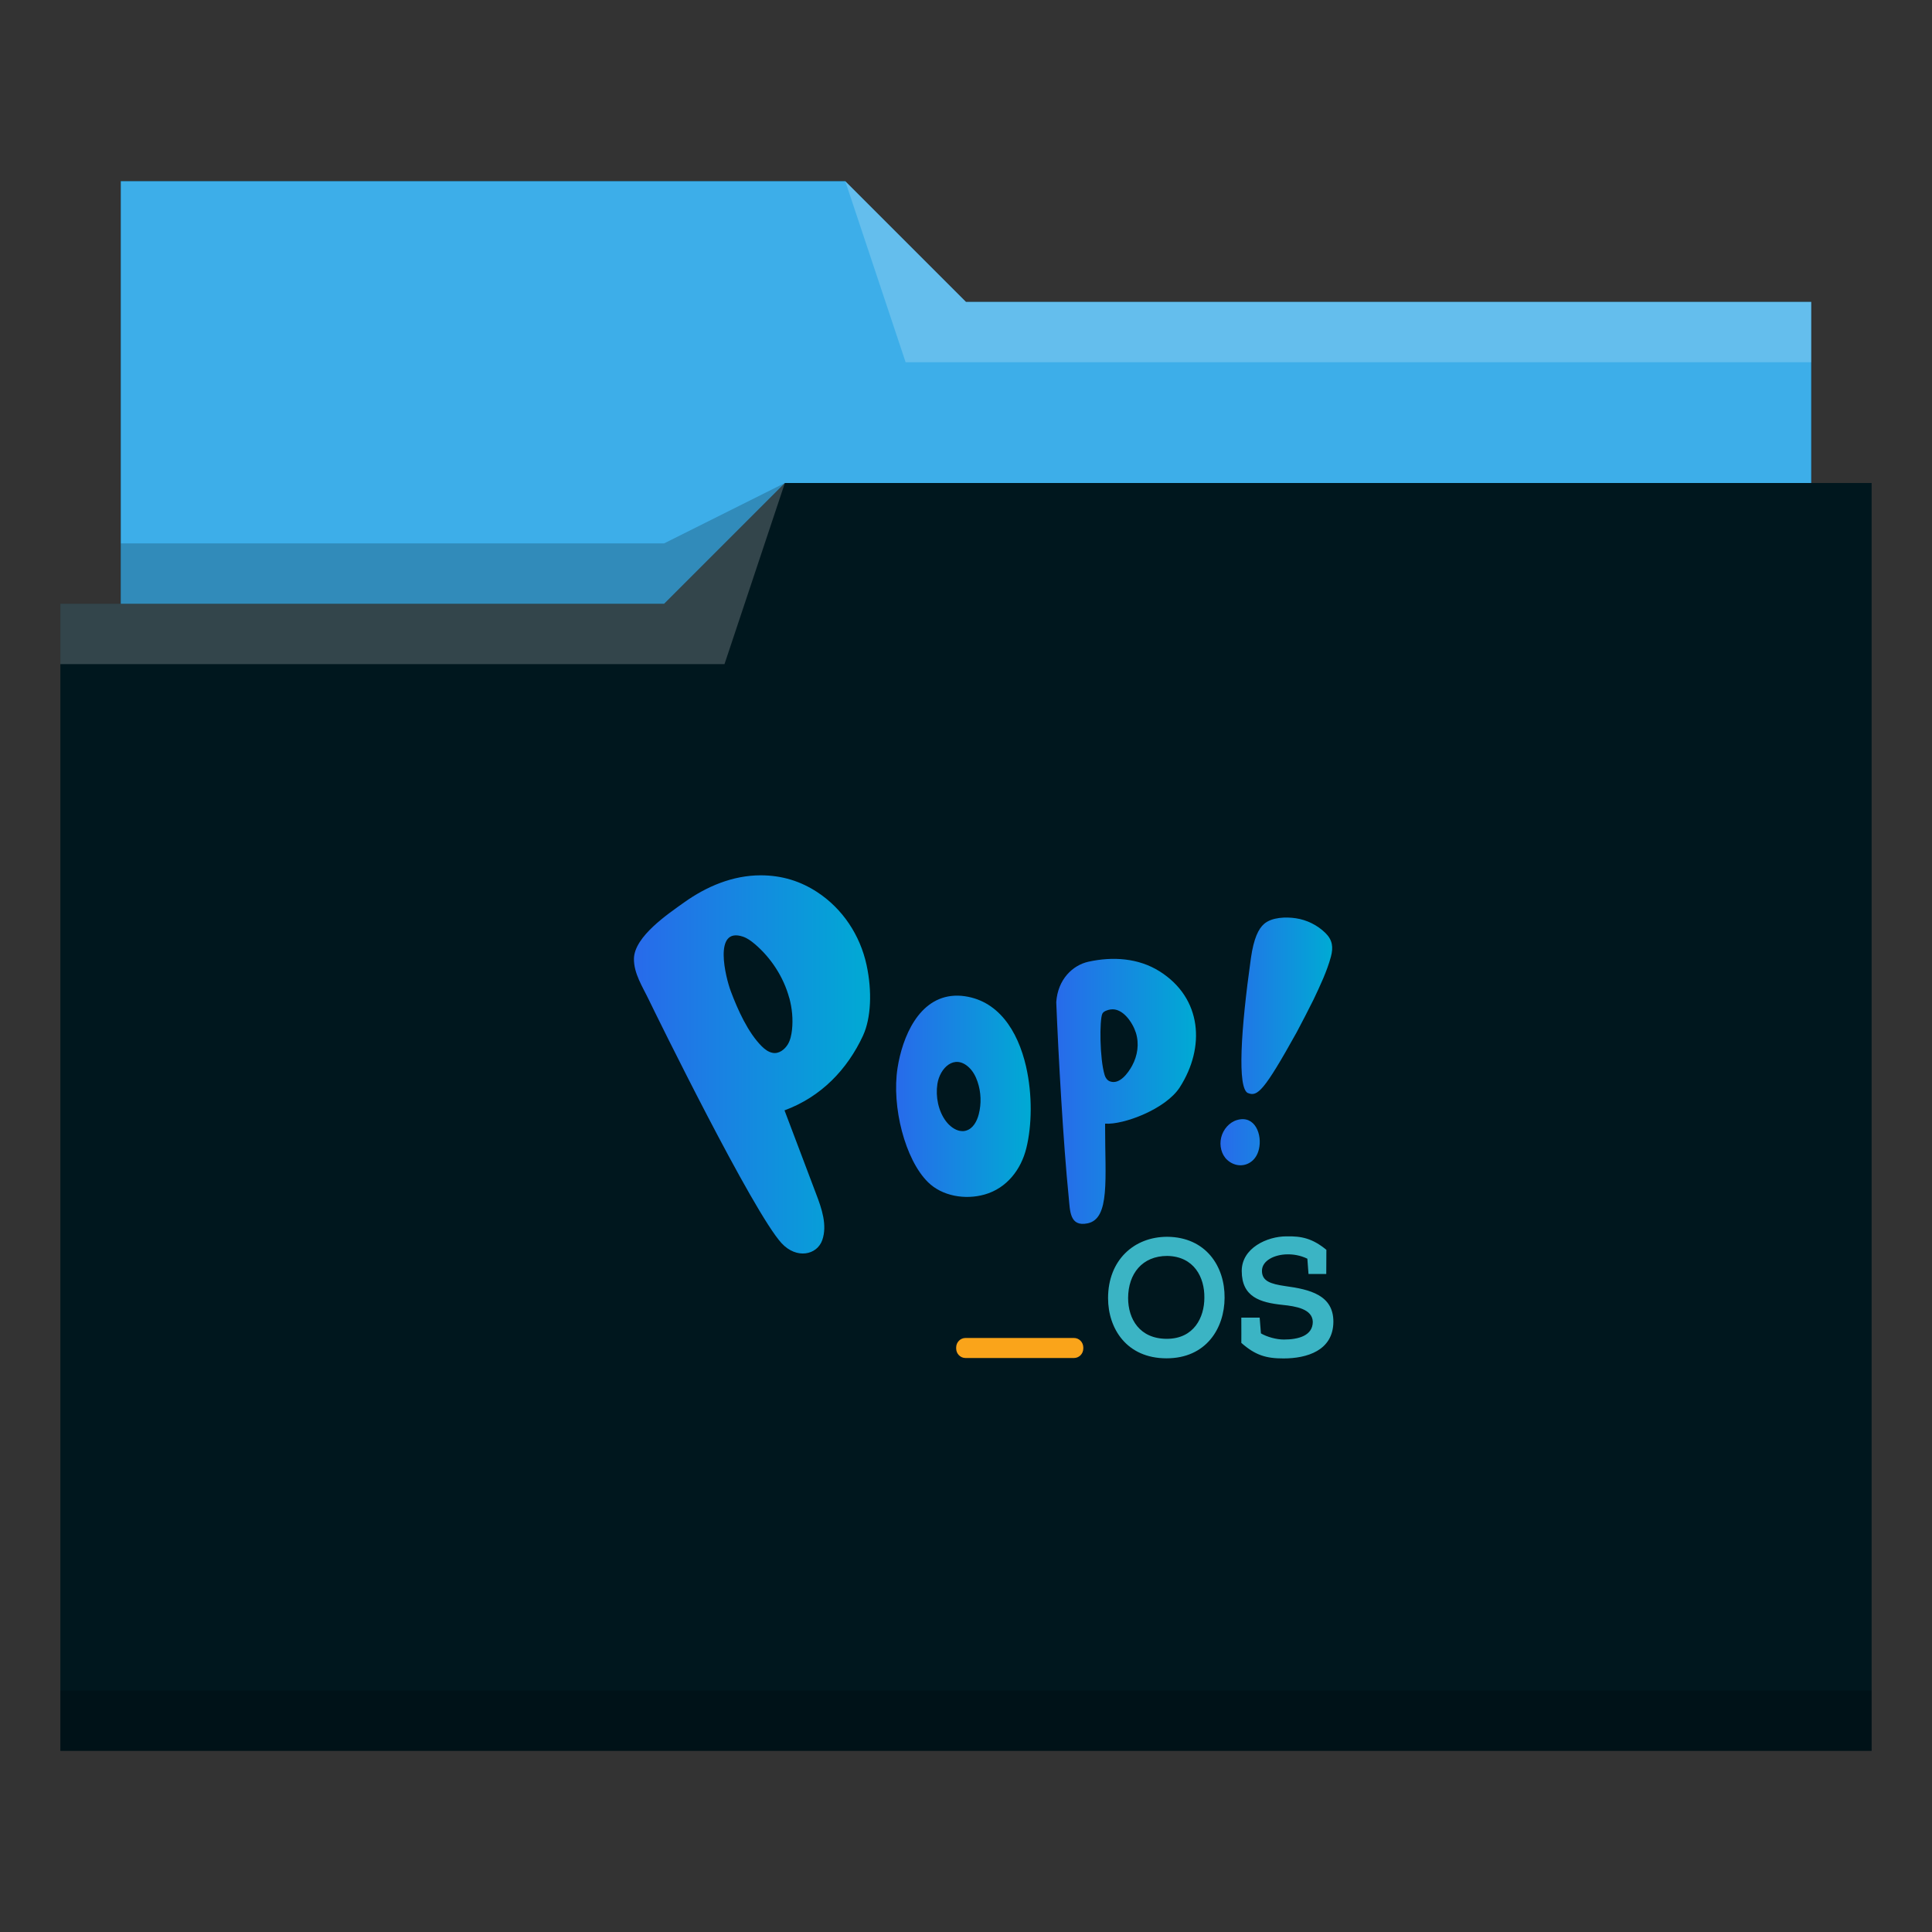 <?xml version="1.0" encoding="UTF-8" standalone="no"?>
<svg
   xmlns:dc="http://purl.org/dc/elements/1.1/"
   xmlns:cc="http://creativecommons.org/ns#"
   xmlns:rdf="http://www.w3.org/1999/02/22-rdf-syntax-ns#"
   xmlns:svg="http://www.w3.org/2000/svg"
   xmlns="http://www.w3.org/2000/svg"
   xmlns:xlink="http://www.w3.org/1999/xlink"
   xmlns:sodipodi="http://sodipodi.sourceforge.net/DTD/sodipodi-0.dtd"
   xmlns:inkscape="http://www.inkscape.org/namespaces/inkscape"
   viewBox="0 0 32 32"
   version="1.1"
   id="svg12"
   sodipodi:docname="folder-Pop_OS.svg"
   inkscape:version="1.0.1 (3bc2e813f5, 2020-09-07)">
  <rect x="0" y="0" width="32" height="32" fill="#333333" stroke="none"/>
  <sodipodi:namedview
     pagecolor="#ffffff"
     bordercolor="#666666"
     borderopacity="1"
     objecttolerance="10"
     gridtolerance="10"
     guidetolerance="10"
     inkscape:pageopacity="0"
     inkscape:pageshadow="2"
     inkscape:window-width="1920"
     inkscape:window-height="1007"
     id="namedview14"
     showgrid="false"
     inkscape:zoom="22.72998"
     inkscape:cx="8.1029407"
     inkscape:cy="16"
     inkscape:window-x="0"
     inkscape:window-y="0"
     inkscape:window-maximized="1"
     inkscape:current-layer="svg12"
     inkscape:document-rotation="0" />
  <defs
     id="defs3051">
    <style
       type="text/css"
       id="current-color-scheme">
      .ColorScheme-Text {
        color:#31363b;
      }
      .ColorScheme-Background {
        color:#eff0f1;
      }
      .ColorScheme-Highlight {
        color:#3daee9;
      }
      .ColorScheme-ViewText {
        color:#31363b;
      }
      .ColorScheme-ViewBackground {
        color:#fcfcfc;
      }
      .ColorScheme-ViewHover {
        color:#93cee9;
      }
      .ColorScheme-ViewFocus{
        color:#3daee9;
      }
      .ColorScheme-ButtonText {
        color:#31363b;
      }
      .ColorScheme-ButtonBackground {
        color:#eff0f1;
      }
      .ColorScheme-ButtonHover {
        color:#93cee9;
      }
      .ColorScheme-ButtonFocus{
        color:#3daee9;
      }
      </style>
    <linearGradient
       inkscape:collect="always"
       xlink:href="#linearGradient848"
       id="linearGradient882"
       x1="38.887"
       y1="37.847"
       x2="42.124"
       y2="37.847"
       gradientUnits="userSpaceOnUse"
       gradientTransform="matrix(0.571,0,0,0.571,-2.006,-4.378)" />
    <linearGradient
       inkscape:collect="always"
       id="linearGradient848">
      <stop
         style="stop-color:#286aeb;stop-opacity:1"
         offset="0"
         id="stop844" />
      <stop
         style="stop-color:#00aad4;stop-opacity:1"
         offset="1"
         id="stop846" />
    </linearGradient>
    <linearGradient
       inkscape:collect="always"
       xlink:href="#linearGradient848"
       id="linearGradient866"
       x1="29.486"
       y1="39.438"
       x2="33.387"
       y2="39.438"
       gradientUnits="userSpaceOnUse"
       gradientTransform="matrix(0.571,0,0,0.571,-2.006,-4.378)" />
    <linearGradient
       inkscape:collect="always"
       xlink:href="#linearGradient848"
       id="linearGradient874"
       x1="34.127"
       y1="39.296"
       x2="38.178"
       y2="39.296"
       gradientUnits="userSpaceOnUse"
       gradientTransform="matrix(0.571,0,0,0.571,-2.006,-4.378)" />
    <linearGradient
       inkscape:collect="always"
       xlink:href="#linearGradient848"
       id="linearGradient858"
       x1="21.886"
       y1="38.516"
       x2="28.731"
       y2="38.516"
       gradientUnits="userSpaceOnUse"
       gradientTransform="matrix(0.571,0,0,0.571,-2.006,-4.378)" />
  </defs>
  <path
     style="fill:#00171e;fill-opacity:1;stroke:none"
     d="M 2 3 L 2 10 L 1 10 L 1 29 L 12 29 L 13 29 L 31 29 L 31 8 L 30 8 L 30 5 L 16 5 L 14 3 L 2 3 z "
     class="ColorScheme-Highlight"
     id="path4" />
  <path
     style="fill-opacity:1;fill-rule:evenodd;fill:#3daee9"
     d="m 2,3 0,7 9,0 L 13,8 30,8 30,5 16,5 14,3 2,3 Z"
     id="path6" />
  <path
     style="fill:#ffffff;fill-opacity:0.2;fill-rule:evenodd"
     d="M 14 3 L 15 6 L 30 6 L 30 5 L 16 5 L 14 3 z M 13 8 L 11 10 L 1 10 L 1 11 L 12 11 L 13 8 z "
     id="path8" />
  <path
     style="fill-opacity:0.2;fill-rule:evenodd"
     d="M 13 8 L 11 9 L 2 9 L 2 10 L 11 10 L 13 8 z M 1 28 L 1 29 L 31 29 L 31 28 L 1 28 z "
     class="ColorScheme-Text"
     id="path10" />
  <path
     style="fill:url(#linearGradient882);fill-opacity:1;stroke-width:0.011"
     id="path2-3"
     d="m 20.852,19.033 c -0.021,0.09 -0.067,0.17 -0.145,0.22 -0.123,0.079 -0.273,0.056 -0.379,-0.04 -0.099,-0.089 -0.133,-0.24 -0.102,-0.37 0.032,-0.136 0.135,-0.256 0.267,-0.293 0.294,-0.083 0.416,0.243 0.359,0.483 z m -0.18,-0.927 c -0.182,-0.074 -0.12,-1.05 0.047,-2.236 0.047,-0.331 0.127,-0.488 0.218,-0.567 0.13,-0.113 0.365,-0.118 0.525,-0.094 0.183,0.027 0.359,0.114 0.492,0.245 0.117,0.116 0.131,0.235 0.091,0.389 -0.066,0.245 -0.179,0.481 -0.287,0.71 -0.026,0.056 -0.25,0.491 -0.281,0.545 -0.542,0.975 -0.65,1.07 -0.805,1.007 z" />
  <path
     style="fill:url(#linearGradient866);fill-opacity:1;stroke-width:0.011"
     id="path4-3"
     d="m 16.995,17.666 c 0.107,0.468 0.096,0.982 0.004,1.352 -0.086,0.349 -0.32,0.662 -0.691,0.767 -0.325,0.092 -0.704,0.025 -0.936,-0.203 -0.382,-0.374 -0.606,-1.254 -0.506,-1.892 0.08,-0.513 0.351,-1.169 0.944,-1.198 0.038,-0.002 0.076,-9.85e-4 0.114,0.002 0.605,0.056 0.934,0.577 1.071,1.171 z m -1.093,1.065 c 0.034,0.006 0.067,0.006 0.101,-0.005 0.113,-0.033 0.178,-0.153 0.208,-0.269 0.046,-0.177 0.039,-0.368 -0.02,-0.541 -0.03,-0.088 -0.075,-0.174 -0.143,-0.237 -0.24,-0.225 -0.481,0.009 -0.522,0.275 -0.032,0.208 0.015,0.449 0.142,0.617 0.059,0.078 0.144,0.145 0.235,0.161 z" />
  <path
     style="fill:url(#linearGradient874);fill-opacity:1;stroke-width:0.011"
     id="path6-6"
     d="m 18.304,18.658 c -0.001,0.864 0.084,1.525 -0.288,1.604 -0.302,0.063 -0.292,-0.208 -0.315,-0.435 -0.089,-0.88 -0.171,-2.343 -0.206,-3.228 0.025,-0.38 0.274,-0.613 0.533,-0.67 0.4,-0.088 0.827,-0.063 1.181,0.161 0.701,0.443 0.757,1.256 0.332,1.919 -0.232,0.362 -0.935,0.625 -1.237,0.602 z m 0.089,-1.938 c -0.044,0.007 -0.115,0.027 -0.135,0.071 -0.048,0.102 -0.045,0.747 0.039,1.017 0.013,0.045 0.044,0.087 0.087,0.103 0.159,0.059 0.302,-0.139 0.367,-0.259 0.091,-0.167 0.12,-0.363 0.063,-0.546 -0.054,-0.17 -0.22,-0.417 -0.42,-0.386 z" />
  <path
     style="fill:url(#linearGradient858);fill-opacity:1;stroke-width:0.011"
     id="path8-7"
     d="m 14.296,17.15 c -0.263,0.567 -0.698,1.018 -1.302,1.241 0.173,0.462 0.35,0.919 0.522,1.38 0.096,0.249 0.188,0.522 0.104,0.767 -0.087,0.251 -0.427,0.321 -0.674,0.054 -0.475,-0.516 -2.081,-3.786 -2.199,-4.032 -0.101,-0.211 -0.251,-0.437 -0.247,-0.682 0.008,-0.368 0.564,-0.74 0.831,-0.931 0.373,-0.266 0.805,-0.448 1.266,-0.449 0.36,0 0.667,0.1 0.94,0.279 0.418,0.274 0.709,0.711 0.816,1.206 0.094,0.435 0.074,0.88 -0.057,1.166 m -1.224,-0.621 c -0.094,-0.348 -0.306,-0.669 -0.573,-0.894 -0.058,-0.049 -0.121,-0.095 -0.193,-0.12 -0.501,-0.168 -0.284,0.687 -0.202,0.903 0.113,0.303 0.284,0.685 0.513,0.913 0.05,0.05 0.11,0.095 0.178,0.108 0.104,0.022 0.2,-0.053 0.253,-0.139 0.044,-0.072 0.06,-0.158 0.07,-0.241 0.019,-0.177 0.002,-0.357 -0.045,-0.531 z" />
  <path
     style="fill:#3bb4c4;fill-opacity:1;stroke-width:0.011"
     id="path10-5"
     d="m 20.283,21.496 c -0.002,0.501 -0.302,1.002 -0.962,1.002 -0.66,0 -0.968,-0.493 -0.968,-0.997 0,-0.628 0.428,-1.016 0.981,-1.016 0.641,0.006 0.954,0.492 0.949,1.01 z m -0.949,-0.694 c -0.415,0 -0.647,0.295 -0.649,0.696 0,0.349 0.191,0.677 0.641,0.677 0.45,0 0.622,-0.355 0.622,-0.68 0.005,-0.338 -0.17,-0.685 -0.615,-0.693 z m 1.226,1.44 c 0,0.074 0.002,-0.353 0,-0.418 h 0.304 l 0.021,0.261 c 0.099,0.058 0.254,0.102 0.38,0.102 0.235,0 0.479,-0.061 0.479,-0.295 -0.008,-0.212 -0.28,-0.256 -0.501,-0.279 -0.374,-0.039 -0.676,-0.132 -0.676,-0.562 0,-0.382 0.424,-0.573 0.739,-0.573 0.254,-0.006 0.434,0.035 0.663,0.223 0,0.154 -0.002,0.245 -0.002,0.4 H 21.673 l -0.019,-0.253 c -0.118,-0.058 -0.24,-0.074 -0.334,-0.072 -0.202,0.002 -0.418,0.099 -0.418,0.273 0,0.17 0.14,0.217 0.388,0.253 0.405,0.055 0.795,0.148 0.795,0.589 -0.002,0.482 -0.445,0.609 -0.825,0.609 -0.289,0.001 -0.47,-0.054 -0.7,-0.258 z"
     inkscape:connector-curvature="0" />
  <path
     style="fill:#faa41a;stroke-width:0.011"
     id="path12"
     d="m 17.943,22.334 c 0,0.088 -0.069,0.159 -0.155,0.159 h -1.796 c -0.086,0 -0.155,-0.071 -0.155,-0.159 v -0.014 c 0,-0.088 0.069,-0.159 0.155,-0.159 h 1.796 c 0.086,0 0.155,0.071 0.155,0.159 z"
     inkscape:connector-curvature="0" />
</svg>

